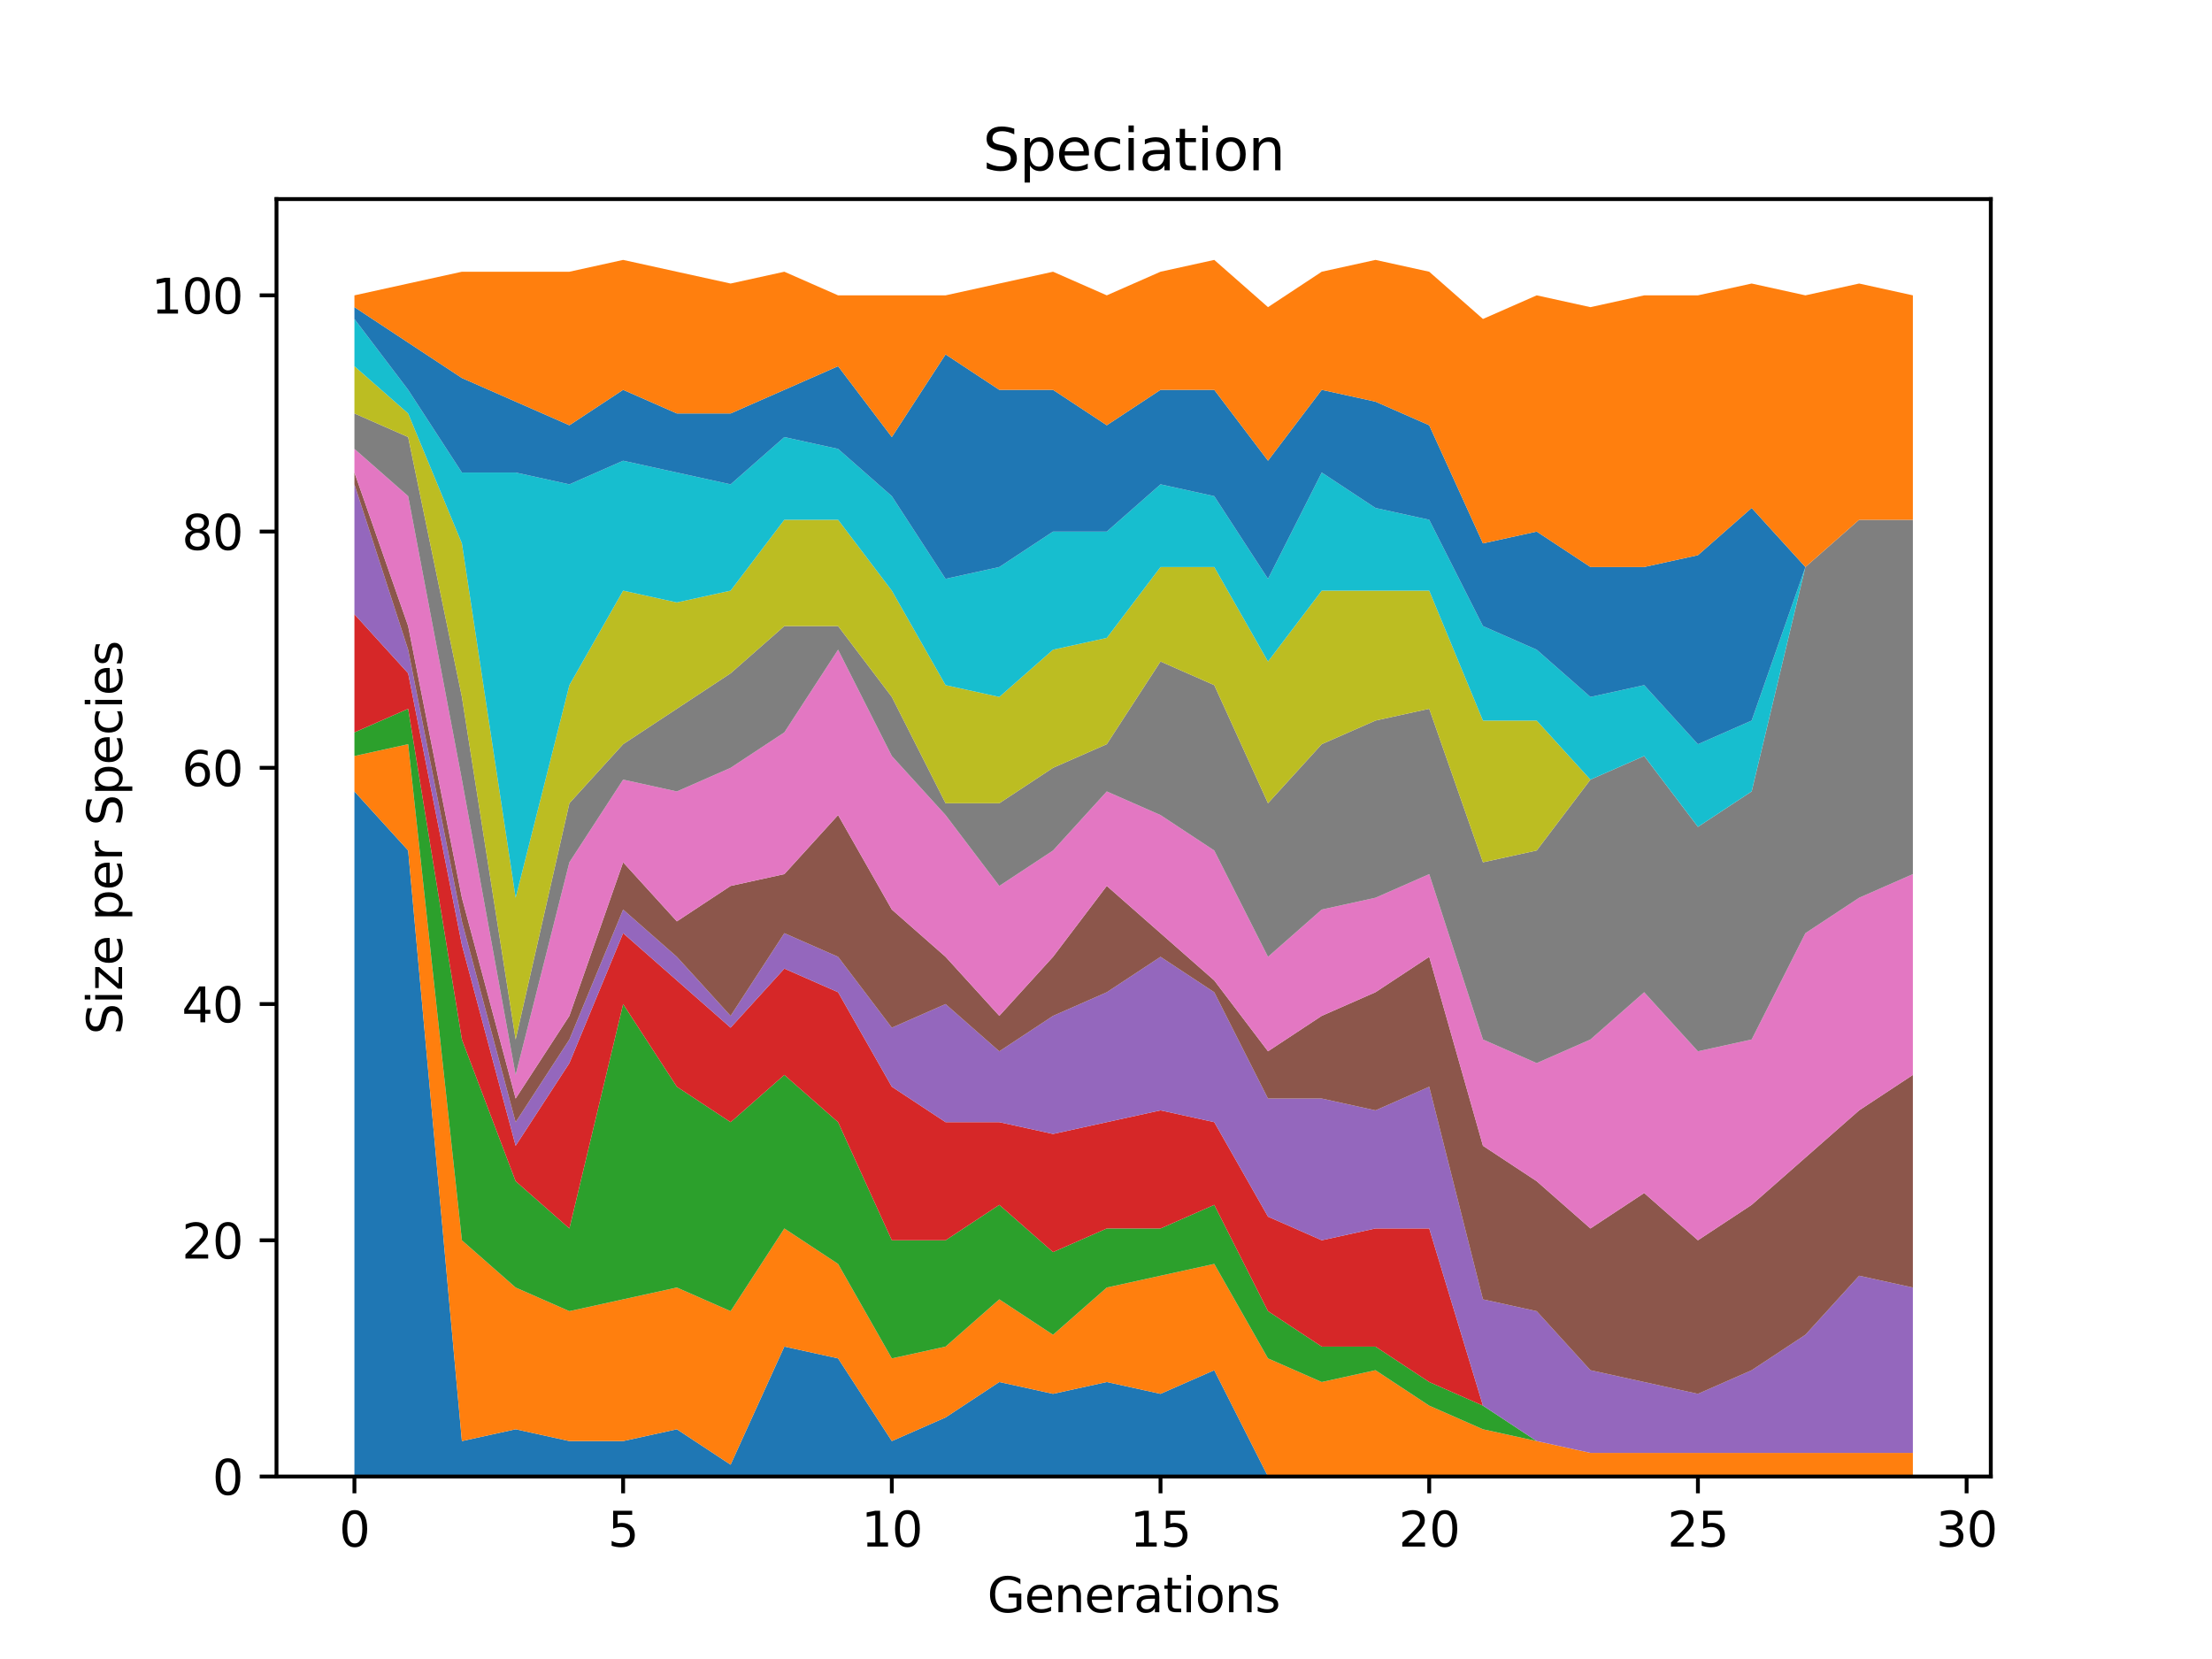 <?xml version="1.0" encoding="utf-8" standalone="no"?>
<!DOCTYPE svg PUBLIC "-//W3C//DTD SVG 1.1//EN"
  "http://www.w3.org/Graphics/SVG/1.1/DTD/svg11.dtd">
<svg height="345.6pt" version="1.1" viewBox="0 0 460.8 345.6" width="460.8pt" xmlns="http://www.w3.org/2000/svg" xmlns:xlink="http://www.w3.org/1999/xlink">
 <defs>
  <style type="text/css">*{stroke-linecap:butt;stroke-linejoin:round;}</style>
 </defs>
 <g id="figure_1">
  <g id="patch_1">
   <path d="M 0 345.6 
L 460.8 345.6 
L 460.8 0 
L 0 0 
z
" style="fill:#ffffff;"/>
  </g>
  <g id="axes_1">
   <g id="patch_2">
    <path d="M 57.6 307.584 
L 414.72 307.584 
L 414.72 41.472 
L 57.6 41.472 
z
" style="fill:#ffffff;"/>
   </g>
   <g id="PolyCollection_1">
    <path clip-path="url(#pcb89c259ac)" d="M 73.833 164.87 
L 73.833 307.584 
L 85.028 307.584 
L 96.223 307.584 
L 107.418 307.584 
L 118.613 307.584 
L 129.808 307.584 
L 141.003 307.584 
L 152.198 307.584 
L 163.393 307.584 
L 174.588 307.584 
L 185.783 307.584 
L 196.978 307.584 
L 208.173 307.584 
L 219.368 307.584 
L 230.563 307.584 
L 241.757 307.584 
L 252.952 307.584 
L 264.147 307.584 
L 275.342 307.584 
L 286.537 307.584 
L 297.732 307.584 
L 308.927 307.584 
L 320.122 307.584 
L 331.317 307.584 
L 342.512 307.584 
L 353.707 307.584 
L 364.902 307.584 
L 376.097 307.584 
L 387.292 307.584 
L 398.487 307.584 
L 398.487 307.584 
L 398.487 307.584 
L 387.292 307.584 
L 376.097 307.584 
L 364.902 307.584 
L 353.707 307.584 
L 342.512 307.584 
L 331.317 307.584 
L 320.122 307.584 
L 308.927 307.584 
L 297.732 307.584 
L 286.537 307.584 
L 275.342 307.584 
L 264.147 307.584 
L 252.952 285.439 
L 241.757 290.36 
L 230.563 287.899 
L 219.368 290.36 
L 208.173 287.899 
L 196.978 295.281 
L 185.783 300.202 
L 174.588 282.978 
L 163.393 280.518 
L 152.198 305.123 
L 141.003 297.742 
L 129.808 300.202 
L 118.613 300.202 
L 107.418 297.742 
L 96.223 300.202 
L 85.028 177.173 
L 73.833 164.87 
z
" style="fill:#1f77b4;"/>
   </g>
   <g id="PolyCollection_2">
    <path clip-path="url(#pcb89c259ac)" d="M 73.833 157.488 
L 73.833 164.87 
L 85.028 177.173 
L 96.223 300.202 
L 107.418 297.742 
L 118.613 300.202 
L 129.808 300.202 
L 141.003 297.742 
L 152.198 305.123 
L 163.393 280.518 
L 174.588 282.978 
L 185.783 300.202 
L 196.978 295.281 
L 208.173 287.899 
L 219.368 290.36 
L 230.563 287.899 
L 241.757 290.36 
L 252.952 285.439 
L 264.147 307.584 
L 275.342 307.584 
L 286.537 307.584 
L 297.732 307.584 
L 308.927 307.584 
L 320.122 307.584 
L 331.317 307.584 
L 342.512 307.584 
L 353.707 307.584 
L 364.902 307.584 
L 376.097 307.584 
L 387.292 307.584 
L 398.487 307.584 
L 398.487 302.663 
L 398.487 302.663 
L 387.292 302.663 
L 376.097 302.663 
L 364.902 302.663 
L 353.707 302.663 
L 342.512 302.663 
L 331.317 302.663 
L 320.122 300.202 
L 308.927 297.742 
L 297.732 292.821 
L 286.537 285.439 
L 275.342 287.899 
L 264.147 282.978 
L 252.952 263.294 
L 241.757 265.754 
L 230.563 268.215 
L 219.368 278.057 
L 208.173 270.675 
L 196.978 280.518 
L 185.783 282.978 
L 174.588 263.294 
L 163.393 255.912 
L 152.198 273.136 
L 141.003 268.215 
L 129.808 270.675 
L 118.613 273.136 
L 107.418 268.215 
L 96.223 258.372 
L 85.028 155.028 
L 73.833 157.488 
z
" style="fill:#ff7f0e;"/>
   </g>
   <g id="PolyCollection_3">
    <path clip-path="url(#pcb89c259ac)" d="M 73.833 152.567 
L 73.833 157.488 
L 85.028 155.028 
L 96.223 258.372 
L 107.418 268.215 
L 118.613 273.136 
L 129.808 270.675 
L 141.003 268.215 
L 152.198 273.136 
L 163.393 255.912 
L 174.588 263.294 
L 185.783 282.978 
L 196.978 280.518 
L 208.173 270.675 
L 219.368 278.057 
L 230.563 268.215 
L 241.757 265.754 
L 252.952 263.294 
L 264.147 282.978 
L 275.342 287.899 
L 286.537 285.439 
L 297.732 292.821 
L 308.927 297.742 
L 320.122 300.202 
L 331.317 302.663 
L 342.512 302.663 
L 353.707 302.663 
L 364.902 302.663 
L 376.097 302.663 
L 387.292 302.663 
L 398.487 302.663 
L 398.487 302.663 
L 398.487 302.663 
L 387.292 302.663 
L 376.097 302.663 
L 364.902 302.663 
L 353.707 302.663 
L 342.512 302.663 
L 331.317 302.663 
L 320.122 300.202 
L 308.927 292.821 
L 297.732 287.899 
L 286.537 280.518 
L 275.342 280.518 
L 264.147 273.136 
L 252.952 250.991 
L 241.757 255.912 
L 230.563 255.912 
L 219.368 260.833 
L 208.173 250.991 
L 196.978 258.372 
L 185.783 258.372 
L 174.588 233.767 
L 163.393 223.924 
L 152.198 233.767 
L 141.003 226.385 
L 129.808 209.161 
L 118.613 255.912 
L 107.418 246.069 
L 96.223 216.542 
L 85.028 147.646 
L 73.833 152.567 
z
" style="fill:#2ca02c;"/>
   </g>
   <g id="PolyCollection_4">
    <path clip-path="url(#pcb89c259ac)" d="M 73.833 127.961 
L 73.833 152.567 
L 85.028 147.646 
L 96.223 216.542 
L 107.418 246.069 
L 118.613 255.912 
L 129.808 209.161 
L 141.003 226.385 
L 152.198 233.767 
L 163.393 223.924 
L 174.588 233.767 
L 185.783 258.372 
L 196.978 258.372 
L 208.173 250.991 
L 219.368 260.833 
L 230.563 255.912 
L 241.757 255.912 
L 252.952 250.991 
L 264.147 273.136 
L 275.342 280.518 
L 286.537 280.518 
L 297.732 287.899 
L 308.927 292.821 
L 320.122 300.202 
L 331.317 302.663 
L 342.512 302.663 
L 353.707 302.663 
L 364.902 302.663 
L 376.097 302.663 
L 387.292 302.663 
L 398.487 302.663 
L 398.487 302.663 
L 398.487 302.663 
L 387.292 302.663 
L 376.097 302.663 
L 364.902 302.663 
L 353.707 302.663 
L 342.512 302.663 
L 331.317 302.663 
L 320.122 300.202 
L 308.927 292.821 
L 297.732 255.912 
L 286.537 255.912 
L 275.342 258.372 
L 264.147 253.451 
L 252.952 233.767 
L 241.757 231.306 
L 230.563 233.767 
L 219.368 236.227 
L 208.173 233.767 
L 196.978 233.767 
L 185.783 226.385 
L 174.588 206.7 
L 163.393 201.779 
L 152.198 214.082 
L 141.003 204.24 
L 129.808 194.397 
L 118.613 221.464 
L 107.418 238.688 
L 96.223 196.858 
L 85.028 140.264 
L 73.833 127.961 
z
" style="fill:#d62728;"/>
   </g>
   <g id="PolyCollection_5">
    <path clip-path="url(#pcb89c259ac)" d="M 73.833 100.895 
L 73.833 127.961 
L 85.028 140.264 
L 96.223 196.858 
L 107.418 238.688 
L 118.613 221.464 
L 129.808 194.397 
L 141.003 204.24 
L 152.198 214.082 
L 163.393 201.779 
L 174.588 206.7 
L 185.783 226.385 
L 196.978 233.767 
L 208.173 233.767 
L 219.368 236.227 
L 230.563 233.767 
L 241.757 231.306 
L 252.952 233.767 
L 264.147 253.451 
L 275.342 258.372 
L 286.537 255.912 
L 297.732 255.912 
L 308.927 292.821 
L 320.122 300.202 
L 331.317 302.663 
L 342.512 302.663 
L 353.707 302.663 
L 364.902 302.663 
L 376.097 302.663 
L 387.292 302.663 
L 398.487 302.663 
L 398.487 268.215 
L 398.487 268.215 
L 387.292 265.754 
L 376.097 278.057 
L 364.902 285.439 
L 353.707 290.36 
L 342.512 287.899 
L 331.317 285.439 
L 320.122 273.136 
L 308.927 270.675 
L 297.732 226.385 
L 286.537 231.306 
L 275.342 228.845 
L 264.147 228.845 
L 252.952 206.7 
L 241.757 199.318 
L 230.563 206.7 
L 219.368 211.621 
L 208.173 219.003 
L 196.978 209.161 
L 185.783 214.082 
L 174.588 199.318 
L 163.393 194.397 
L 152.198 211.621 
L 141.003 199.318 
L 129.808 189.476 
L 118.613 216.542 
L 107.418 233.767 
L 96.223 191.937 
L 85.028 135.343 
L 73.833 100.895 
z
" style="fill:#9467bd;"/>
   </g>
   <g id="PolyCollection_6">
    <path clip-path="url(#pcb89c259ac)" d="M 73.833 98.434 
L 73.833 100.895 
L 85.028 135.343 
L 96.223 191.937 
L 107.418 233.767 
L 118.613 216.542 
L 129.808 189.476 
L 141.003 199.318 
L 152.198 211.621 
L 163.393 194.397 
L 174.588 199.318 
L 185.783 214.082 
L 196.978 209.161 
L 208.173 219.003 
L 219.368 211.621 
L 230.563 206.7 
L 241.757 199.318 
L 252.952 206.7 
L 264.147 228.845 
L 275.342 228.845 
L 286.537 231.306 
L 297.732 226.385 
L 308.927 270.675 
L 320.122 273.136 
L 331.317 285.439 
L 342.512 287.899 
L 353.707 290.36 
L 364.902 285.439 
L 376.097 278.057 
L 387.292 265.754 
L 398.487 268.215 
L 398.487 223.924 
L 398.487 223.924 
L 387.292 231.306 
L 376.097 241.148 
L 364.902 250.991 
L 353.707 258.372 
L 342.512 248.53 
L 331.317 255.912 
L 320.122 246.069 
L 308.927 238.688 
L 297.732 199.318 
L 286.537 206.7 
L 275.342 211.621 
L 264.147 219.003 
L 252.952 204.24 
L 241.757 194.397 
L 230.563 184.555 
L 219.368 199.318 
L 208.173 211.621 
L 196.978 199.318 
L 185.783 189.476 
L 174.588 169.791 
L 163.393 182.094 
L 152.198 184.555 
L 141.003 191.937 
L 129.808 179.634 
L 118.613 211.621 
L 107.418 228.845 
L 96.223 187.015 
L 85.028 130.422 
L 73.833 98.434 
z
" style="fill:#8c564b;"/>
   </g>
   <g id="PolyCollection_7">
    <path clip-path="url(#pcb89c259ac)" d="M 73.833 93.513 
L 73.833 98.434 
L 85.028 130.422 
L 96.223 187.015 
L 107.418 228.845 
L 118.613 211.621 
L 129.808 179.634 
L 141.003 191.937 
L 152.198 184.555 
L 163.393 182.094 
L 174.588 169.791 
L 185.783 189.476 
L 196.978 199.318 
L 208.173 211.621 
L 219.368 199.318 
L 230.563 184.555 
L 241.757 194.397 
L 252.952 204.24 
L 264.147 219.003 
L 275.342 211.621 
L 286.537 206.7 
L 297.732 199.318 
L 308.927 238.688 
L 320.122 246.069 
L 331.317 255.912 
L 342.512 248.53 
L 353.707 258.372 
L 364.902 250.991 
L 376.097 241.148 
L 387.292 231.306 
L 398.487 223.924 
L 398.487 182.094 
L 398.487 182.094 
L 387.292 187.015 
L 376.097 194.397 
L 364.902 216.542 
L 353.707 219.003 
L 342.512 206.7 
L 331.317 216.542 
L 320.122 221.464 
L 308.927 216.542 
L 297.732 182.094 
L 286.537 187.015 
L 275.342 189.476 
L 264.147 199.318 
L 252.952 177.173 
L 241.757 169.791 
L 230.563 164.87 
L 219.368 177.173 
L 208.173 184.555 
L 196.978 169.791 
L 185.783 157.488 
L 174.588 135.343 
L 163.393 152.567 
L 152.198 159.949 
L 141.003 164.87 
L 129.808 162.41 
L 118.613 179.634 
L 107.418 223.924 
L 96.223 162.41 
L 85.028 103.356 
L 73.833 93.513 
z
" style="fill:#e377c2;"/>
   </g>
   <g id="PolyCollection_8">
    <path clip-path="url(#pcb89c259ac)" d="M 73.833 86.132 
L 73.833 93.513 
L 85.028 103.356 
L 96.223 162.41 
L 107.418 223.924 
L 118.613 179.634 
L 129.808 162.41 
L 141.003 164.87 
L 152.198 159.949 
L 163.393 152.567 
L 174.588 135.343 
L 185.783 157.488 
L 196.978 169.791 
L 208.173 184.555 
L 219.368 177.173 
L 230.563 164.87 
L 241.757 169.791 
L 252.952 177.173 
L 264.147 199.318 
L 275.342 189.476 
L 286.537 187.015 
L 297.732 182.094 
L 308.927 216.542 
L 320.122 221.464 
L 331.317 216.542 
L 342.512 206.7 
L 353.707 219.003 
L 364.902 216.542 
L 376.097 194.397 
L 387.292 187.015 
L 398.487 182.094 
L 398.487 108.277 
L 398.487 108.277 
L 387.292 108.277 
L 376.097 118.119 
L 364.902 164.87 
L 353.707 172.252 
L 342.512 157.488 
L 331.317 162.41 
L 320.122 177.173 
L 308.927 179.634 
L 297.732 147.646 
L 286.537 150.107 
L 275.342 155.028 
L 264.147 167.331 
L 252.952 142.725 
L 241.757 137.804 
L 230.563 155.028 
L 219.368 159.949 
L 208.173 167.331 
L 196.978 167.331 
L 185.783 145.186 
L 174.588 130.422 
L 163.393 130.422 
L 152.198 140.264 
L 141.003 147.646 
L 129.808 155.028 
L 118.613 167.331 
L 107.418 216.542 
L 96.223 145.186 
L 85.028 91.053 
L 73.833 86.132 
z
" style="fill:#7f7f7f;"/>
   </g>
   <g id="PolyCollection_9">
    <path clip-path="url(#pcb89c259ac)" d="M 73.833 76.289 
L 73.833 86.132 
L 85.028 91.053 
L 96.223 145.186 
L 107.418 216.542 
L 118.613 167.331 
L 129.808 155.028 
L 141.003 147.646 
L 152.198 140.264 
L 163.393 130.422 
L 174.588 130.422 
L 185.783 145.186 
L 196.978 167.331 
L 208.173 167.331 
L 219.368 159.949 
L 230.563 155.028 
L 241.757 137.804 
L 252.952 142.725 
L 264.147 167.331 
L 275.342 155.028 
L 286.537 150.107 
L 297.732 147.646 
L 308.927 179.634 
L 320.122 177.173 
L 331.317 162.41 
L 342.512 157.488 
L 353.707 172.252 
L 364.902 164.87 
L 376.097 118.119 
L 387.292 108.277 
L 398.487 108.277 
L 398.487 108.277 
L 398.487 108.277 
L 387.292 108.277 
L 376.097 118.119 
L 364.902 164.87 
L 353.707 172.252 
L 342.512 157.488 
L 331.317 162.41 
L 320.122 150.107 
L 308.927 150.107 
L 297.732 123.04 
L 286.537 123.04 
L 275.342 123.04 
L 264.147 137.804 
L 252.952 118.119 
L 241.757 118.119 
L 230.563 132.883 
L 219.368 135.343 
L 208.173 145.186 
L 196.978 142.725 
L 185.783 123.04 
L 174.588 108.277 
L 163.393 108.277 
L 152.198 123.04 
L 141.003 125.501 
L 129.808 123.04 
L 118.613 142.725 
L 107.418 187.015 
L 96.223 113.198 
L 85.028 86.132 
L 73.833 76.289 
z
" style="fill:#bcbd22;"/>
   </g>
   <g id="PolyCollection_10">
    <path clip-path="url(#pcb89c259ac)" d="M 73.833 66.447 
L 73.833 76.289 
L 85.028 86.132 
L 96.223 113.198 
L 107.418 187.015 
L 118.613 142.725 
L 129.808 123.04 
L 141.003 125.501 
L 152.198 123.04 
L 163.393 108.277 
L 174.588 108.277 
L 185.783 123.04 
L 196.978 142.725 
L 208.173 145.186 
L 219.368 135.343 
L 230.563 132.883 
L 241.757 118.119 
L 252.952 118.119 
L 264.147 137.804 
L 275.342 123.04 
L 286.537 123.04 
L 297.732 123.04 
L 308.927 150.107 
L 320.122 150.107 
L 331.317 162.41 
L 342.512 157.488 
L 353.707 172.252 
L 364.902 164.87 
L 376.097 118.119 
L 387.292 108.277 
L 398.487 108.277 
L 398.487 108.277 
L 398.487 108.277 
L 387.292 108.277 
L 376.097 118.119 
L 364.902 150.107 
L 353.707 155.028 
L 342.512 142.725 
L 331.317 145.186 
L 320.122 135.343 
L 308.927 130.422 
L 297.732 108.277 
L 286.537 105.816 
L 275.342 98.434 
L 264.147 120.58 
L 252.952 103.356 
L 241.757 100.895 
L 230.563 110.737 
L 219.368 110.737 
L 208.173 118.119 
L 196.978 120.58 
L 185.783 103.356 
L 174.588 93.513 
L 163.393 91.053 
L 152.198 100.895 
L 141.003 98.434 
L 129.808 95.974 
L 118.613 100.895 
L 107.418 98.434 
L 96.223 98.434 
L 85.028 81.21 
L 73.833 66.447 
z
" style="fill:#17becf;"/>
   </g>
   <g id="PolyCollection_11">
    <path clip-path="url(#pcb89c259ac)" d="M 73.833 63.986 
L 73.833 66.447 
L 85.028 81.21 
L 96.223 98.434 
L 107.418 98.434 
L 118.613 100.895 
L 129.808 95.974 
L 141.003 98.434 
L 152.198 100.895 
L 163.393 91.053 
L 174.588 93.513 
L 185.783 103.356 
L 196.978 120.58 
L 208.173 118.119 
L 219.368 110.737 
L 230.563 110.737 
L 241.757 100.895 
L 252.952 103.356 
L 264.147 120.58 
L 275.342 98.434 
L 286.537 105.816 
L 297.732 108.277 
L 308.927 130.422 
L 320.122 135.343 
L 331.317 145.186 
L 342.512 142.725 
L 353.707 155.028 
L 364.902 150.107 
L 376.097 118.119 
L 387.292 108.277 
L 398.487 108.277 
L 398.487 108.277 
L 398.487 108.277 
L 387.292 108.277 
L 376.097 118.119 
L 364.902 105.816 
L 353.707 115.659 
L 342.512 118.119 
L 331.317 118.119 
L 320.122 110.737 
L 308.927 113.198 
L 297.732 88.592 
L 286.537 83.671 
L 275.342 81.21 
L 264.147 95.974 
L 252.952 81.21 
L 241.757 81.21 
L 230.563 88.592 
L 219.368 81.21 
L 208.173 81.21 
L 196.978 73.829 
L 185.783 91.053 
L 174.588 76.289 
L 163.393 81.21 
L 152.198 86.132 
L 141.003 86.132 
L 129.808 81.21 
L 118.613 88.592 
L 107.418 83.671 
L 96.223 78.75 
L 85.028 71.368 
L 73.833 63.986 
z
" style="fill:#1f77b4;"/>
   </g>
   <g id="PolyCollection_12">
    <path clip-path="url(#pcb89c259ac)" d="M 73.833 61.526 
L 73.833 63.986 
L 85.028 71.368 
L 96.223 78.75 
L 107.418 83.671 
L 118.613 88.592 
L 129.808 81.21 
L 141.003 86.132 
L 152.198 86.132 
L 163.393 81.21 
L 174.588 76.289 
L 185.783 91.053 
L 196.978 73.829 
L 208.173 81.21 
L 219.368 81.21 
L 230.563 88.592 
L 241.757 81.21 
L 252.952 81.21 
L 264.147 95.974 
L 275.342 81.21 
L 286.537 83.671 
L 297.732 88.592 
L 308.927 113.198 
L 320.122 110.737 
L 331.317 118.119 
L 342.512 118.119 
L 353.707 115.659 
L 364.902 105.816 
L 376.097 118.119 
L 387.292 108.277 
L 398.487 108.277 
L 398.487 61.526 
L 398.487 61.526 
L 387.292 59.065 
L 376.097 61.526 
L 364.902 59.065 
L 353.707 61.526 
L 342.512 61.526 
L 331.317 63.986 
L 320.122 61.526 
L 308.927 66.447 
L 297.732 56.605 
L 286.537 54.144 
L 275.342 56.605 
L 264.147 63.986 
L 252.952 54.144 
L 241.757 56.605 
L 230.563 61.526 
L 219.368 56.605 
L 208.173 59.065 
L 196.978 61.526 
L 185.783 61.526 
L 174.588 61.526 
L 163.393 56.605 
L 152.198 59.065 
L 141.003 56.605 
L 129.808 54.144 
L 118.613 56.605 
L 107.418 56.605 
L 96.223 56.605 
L 85.028 59.065 
L 73.833 61.526 
z
" style="fill:#ff7f0e;"/>
   </g>
   <g id="matplotlib.axis_1">
    <g id="xtick_1">
     <g id="line2d_1">
      <defs>
       <path d="M 0 0 
L 0 3.5 
" id="m1fbf0f956f" style="stroke:#000000;stroke-width:0.8;"/>
      </defs>
      <g>
       <use style="stroke:#000000;stroke-width:0.8;" x="73.833" xlink:href="#m1fbf0f956f" y="307.584"/>
      </g>
     </g>
     <g id="text_1">
      <!-- 0 -->
      <g transform="translate(70.651 322.182)scale(0.1 -0.1)">
       <defs>
        <path d="M 2034 4250 
Q 1547 4250 1301 3770 
Q 1056 3291 1056 2328 
Q 1056 1369 1301 889 
Q 1547 409 2034 409 
Q 2525 409 2770 889 
Q 3016 1369 3016 2328 
Q 3016 3291 2770 3770 
Q 2525 4250 2034 4250 
z
M 2034 4750 
Q 2819 4750 3233 4129 
Q 3647 3509 3647 2328 
Q 3647 1150 3233 529 
Q 2819 -91 2034 -91 
Q 1250 -91 836 529 
Q 422 1150 422 2328 
Q 422 3509 836 4129 
Q 1250 4750 2034 4750 
z
" id="DejaVuSans-30" transform="scale(0.016)"/>
       </defs>
       <use xlink:href="#DejaVuSans-30"/>
      </g>
     </g>
    </g>
    <g id="xtick_2">
     <g id="line2d_2">
      <g>
       <use style="stroke:#000000;stroke-width:0.8;" x="129.808" xlink:href="#m1fbf0f956f" y="307.584"/>
      </g>
     </g>
     <g id="text_2">
      <!-- 5 -->
      <g transform="translate(126.626 322.182)scale(0.1 -0.1)">
       <defs>
        <path d="M 691 4666 
L 3169 4666 
L 3169 4134 
L 1269 4134 
L 1269 2991 
Q 1406 3038 1543 3061 
Q 1681 3084 1819 3084 
Q 2600 3084 3056 2656 
Q 3513 2228 3513 1497 
Q 3513 744 3044 326 
Q 2575 -91 1722 -91 
Q 1428 -91 1123 -41 
Q 819 9 494 109 
L 494 744 
Q 775 591 1075 516 
Q 1375 441 1709 441 
Q 2250 441 2565 725 
Q 2881 1009 2881 1497 
Q 2881 1984 2565 2268 
Q 2250 2553 1709 2553 
Q 1456 2553 1204 2497 
Q 953 2441 691 2322 
L 691 4666 
z
" id="DejaVuSans-35" transform="scale(0.016)"/>
       </defs>
       <use xlink:href="#DejaVuSans-35"/>
      </g>
     </g>
    </g>
    <g id="xtick_3">
     <g id="line2d_3">
      <g>
       <use style="stroke:#000000;stroke-width:0.8;" x="185.783" xlink:href="#m1fbf0f956f" y="307.584"/>
      </g>
     </g>
     <g id="text_3">
      <!-- 10 -->
      <g transform="translate(179.42 322.182)scale(0.1 -0.1)">
       <defs>
        <path d="M 794 531 
L 1825 531 
L 1825 4091 
L 703 3866 
L 703 4441 
L 1819 4666 
L 2450 4666 
L 2450 531 
L 3481 531 
L 3481 0 
L 794 0 
L 794 531 
z
" id="DejaVuSans-31" transform="scale(0.016)"/>
       </defs>
       <use xlink:href="#DejaVuSans-31"/>
       <use x="63.623" xlink:href="#DejaVuSans-30"/>
      </g>
     </g>
    </g>
    <g id="xtick_4">
     <g id="line2d_4">
      <g>
       <use style="stroke:#000000;stroke-width:0.8;" x="241.757" xlink:href="#m1fbf0f956f" y="307.584"/>
      </g>
     </g>
     <g id="text_4">
      <!-- 15 -->
      <g transform="translate(235.395 322.182)scale(0.1 -0.1)">
       <use xlink:href="#DejaVuSans-31"/>
       <use x="63.623" xlink:href="#DejaVuSans-35"/>
      </g>
     </g>
    </g>
    <g id="xtick_5">
     <g id="line2d_5">
      <g>
       <use style="stroke:#000000;stroke-width:0.8;" x="297.732" xlink:href="#m1fbf0f956f" y="307.584"/>
      </g>
     </g>
     <g id="text_5">
      <!-- 20 -->
      <g transform="translate(291.37 322.182)scale(0.1 -0.1)">
       <defs>
        <path d="M 1228 531 
L 3431 531 
L 3431 0 
L 469 0 
L 469 531 
Q 828 903 1448 1529 
Q 2069 2156 2228 2338 
Q 2531 2678 2651 2914 
Q 2772 3150 2772 3378 
Q 2772 3750 2511 3984 
Q 2250 4219 1831 4219 
Q 1534 4219 1204 4116 
Q 875 4013 500 3803 
L 500 4441 
Q 881 4594 1212 4672 
Q 1544 4750 1819 4750 
Q 2544 4750 2975 4387 
Q 3406 4025 3406 3419 
Q 3406 3131 3298 2873 
Q 3191 2616 2906 2266 
Q 2828 2175 2409 1742 
Q 1991 1309 1228 531 
z
" id="DejaVuSans-32" transform="scale(0.016)"/>
       </defs>
       <use xlink:href="#DejaVuSans-32"/>
       <use x="63.623" xlink:href="#DejaVuSans-30"/>
      </g>
     </g>
    </g>
    <g id="xtick_6">
     <g id="line2d_6">
      <g>
       <use style="stroke:#000000;stroke-width:0.8;" x="353.707" xlink:href="#m1fbf0f956f" y="307.584"/>
      </g>
     </g>
     <g id="text_6">
      <!-- 25 -->
      <g transform="translate(347.345 322.182)scale(0.1 -0.1)">
       <use xlink:href="#DejaVuSans-32"/>
       <use x="63.623" xlink:href="#DejaVuSans-35"/>
      </g>
     </g>
    </g>
    <g id="xtick_7">
     <g id="line2d_7">
      <g>
       <use style="stroke:#000000;stroke-width:0.8;" x="409.682" xlink:href="#m1fbf0f956f" y="307.584"/>
      </g>
     </g>
     <g id="text_7">
      <!-- 30 -->
      <g transform="translate(403.32 322.182)scale(0.1 -0.1)">
       <defs>
        <path d="M 2597 2516 
Q 3050 2419 3304 2112 
Q 3559 1806 3559 1356 
Q 3559 666 3084 287 
Q 2609 -91 1734 -91 
Q 1441 -91 1130 -33 
Q 819 25 488 141 
L 488 750 
Q 750 597 1062 519 
Q 1375 441 1716 441 
Q 2309 441 2620 675 
Q 2931 909 2931 1356 
Q 2931 1769 2642 2001 
Q 2353 2234 1838 2234 
L 1294 2234 
L 1294 2753 
L 1863 2753 
Q 2328 2753 2575 2939 
Q 2822 3125 2822 3475 
Q 2822 3834 2567 4026 
Q 2313 4219 1838 4219 
Q 1578 4219 1281 4162 
Q 984 4106 628 3988 
L 628 4550 
Q 988 4650 1302 4700 
Q 1616 4750 1894 4750 
Q 2613 4750 3031 4423 
Q 3450 4097 3450 3541 
Q 3450 3153 3228 2886 
Q 3006 2619 2597 2516 
z
" id="DejaVuSans-33" transform="scale(0.016)"/>
       </defs>
       <use xlink:href="#DejaVuSans-33"/>
       <use x="63.623" xlink:href="#DejaVuSans-30"/>
      </g>
     </g>
    </g>
    <g id="text_8">
     <!-- Generations -->
     <g transform="translate(205.662 335.861)scale(0.1 -0.1)">
      <defs>
       <path d="M 3809 666 
L 3809 1919 
L 2778 1919 
L 2778 2438 
L 4434 2438 
L 4434 434 
Q 4069 175 3628 42 
Q 3188 -91 2688 -91 
Q 1594 -91 976 548 
Q 359 1188 359 2328 
Q 359 3472 976 4111 
Q 1594 4750 2688 4750 
Q 3144 4750 3555 4637 
Q 3966 4525 4313 4306 
L 4313 3634 
Q 3963 3931 3569 4081 
Q 3175 4231 2741 4231 
Q 1884 4231 1454 3753 
Q 1025 3275 1025 2328 
Q 1025 1384 1454 906 
Q 1884 428 2741 428 
Q 3075 428 3337 486 
Q 3600 544 3809 666 
z
" id="DejaVuSans-47" transform="scale(0.016)"/>
       <path d="M 3597 1894 
L 3597 1613 
L 953 1613 
Q 991 1019 1311 708 
Q 1631 397 2203 397 
Q 2534 397 2845 478 
Q 3156 559 3463 722 
L 3463 178 
Q 3153 47 2828 -22 
Q 2503 -91 2169 -91 
Q 1331 -91 842 396 
Q 353 884 353 1716 
Q 353 2575 817 3079 
Q 1281 3584 2069 3584 
Q 2775 3584 3186 3129 
Q 3597 2675 3597 1894 
z
M 3022 2063 
Q 3016 2534 2758 2815 
Q 2500 3097 2075 3097 
Q 1594 3097 1305 2825 
Q 1016 2553 972 2059 
L 3022 2063 
z
" id="DejaVuSans-65" transform="scale(0.016)"/>
       <path d="M 3513 2113 
L 3513 0 
L 2938 0 
L 2938 2094 
Q 2938 2591 2744 2837 
Q 2550 3084 2163 3084 
Q 1697 3084 1428 2787 
Q 1159 2491 1159 1978 
L 1159 0 
L 581 0 
L 581 3500 
L 1159 3500 
L 1159 2956 
Q 1366 3272 1645 3428 
Q 1925 3584 2291 3584 
Q 2894 3584 3203 3211 
Q 3513 2838 3513 2113 
z
" id="DejaVuSans-6e" transform="scale(0.016)"/>
       <path d="M 2631 2963 
Q 2534 3019 2420 3045 
Q 2306 3072 2169 3072 
Q 1681 3072 1420 2755 
Q 1159 2438 1159 1844 
L 1159 0 
L 581 0 
L 581 3500 
L 1159 3500 
L 1159 2956 
Q 1341 3275 1631 3429 
Q 1922 3584 2338 3584 
Q 2397 3584 2469 3576 
Q 2541 3569 2628 3553 
L 2631 2963 
z
" id="DejaVuSans-72" transform="scale(0.016)"/>
       <path d="M 2194 1759 
Q 1497 1759 1228 1600 
Q 959 1441 959 1056 
Q 959 750 1161 570 
Q 1363 391 1709 391 
Q 2188 391 2477 730 
Q 2766 1069 2766 1631 
L 2766 1759 
L 2194 1759 
z
M 3341 1997 
L 3341 0 
L 2766 0 
L 2766 531 
Q 2569 213 2275 61 
Q 1981 -91 1556 -91 
Q 1019 -91 701 211 
Q 384 513 384 1019 
Q 384 1609 779 1909 
Q 1175 2209 1959 2209 
L 2766 2209 
L 2766 2266 
Q 2766 2663 2505 2880 
Q 2244 3097 1772 3097 
Q 1472 3097 1187 3025 
Q 903 2953 641 2809 
L 641 3341 
Q 956 3463 1253 3523 
Q 1550 3584 1831 3584 
Q 2591 3584 2966 3190 
Q 3341 2797 3341 1997 
z
" id="DejaVuSans-61" transform="scale(0.016)"/>
       <path d="M 1172 4494 
L 1172 3500 
L 2356 3500 
L 2356 3053 
L 1172 3053 
L 1172 1153 
Q 1172 725 1289 603 
Q 1406 481 1766 481 
L 2356 481 
L 2356 0 
L 1766 0 
Q 1100 0 847 248 
Q 594 497 594 1153 
L 594 3053 
L 172 3053 
L 172 3500 
L 594 3500 
L 594 4494 
L 1172 4494 
z
" id="DejaVuSans-74" transform="scale(0.016)"/>
       <path d="M 603 3500 
L 1178 3500 
L 1178 0 
L 603 0 
L 603 3500 
z
M 603 4863 
L 1178 4863 
L 1178 4134 
L 603 4134 
L 603 4863 
z
" id="DejaVuSans-69" transform="scale(0.016)"/>
       <path d="M 1959 3097 
Q 1497 3097 1228 2736 
Q 959 2375 959 1747 
Q 959 1119 1226 758 
Q 1494 397 1959 397 
Q 2419 397 2687 759 
Q 2956 1122 2956 1747 
Q 2956 2369 2687 2733 
Q 2419 3097 1959 3097 
z
M 1959 3584 
Q 2709 3584 3137 3096 
Q 3566 2609 3566 1747 
Q 3566 888 3137 398 
Q 2709 -91 1959 -91 
Q 1206 -91 779 398 
Q 353 888 353 1747 
Q 353 2609 779 3096 
Q 1206 3584 1959 3584 
z
" id="DejaVuSans-6f" transform="scale(0.016)"/>
       <path d="M 2834 3397 
L 2834 2853 
Q 2591 2978 2328 3040 
Q 2066 3103 1784 3103 
Q 1356 3103 1142 2972 
Q 928 2841 928 2578 
Q 928 2378 1081 2264 
Q 1234 2150 1697 2047 
L 1894 2003 
Q 2506 1872 2764 1633 
Q 3022 1394 3022 966 
Q 3022 478 2636 193 
Q 2250 -91 1575 -91 
Q 1294 -91 989 -36 
Q 684 19 347 128 
L 347 722 
Q 666 556 975 473 
Q 1284 391 1588 391 
Q 1994 391 2212 530 
Q 2431 669 2431 922 
Q 2431 1156 2273 1281 
Q 2116 1406 1581 1522 
L 1381 1569 
Q 847 1681 609 1914 
Q 372 2147 372 2553 
Q 372 3047 722 3315 
Q 1072 3584 1716 3584 
Q 2034 3584 2315 3537 
Q 2597 3491 2834 3397 
z
" id="DejaVuSans-73" transform="scale(0.016)"/>
      </defs>
      <use xlink:href="#DejaVuSans-47"/>
      <use x="77.49" xlink:href="#DejaVuSans-65"/>
      <use x="139.014" xlink:href="#DejaVuSans-6e"/>
      <use x="202.393" xlink:href="#DejaVuSans-65"/>
      <use x="263.916" xlink:href="#DejaVuSans-72"/>
      <use x="305.029" xlink:href="#DejaVuSans-61"/>
      <use x="366.309" xlink:href="#DejaVuSans-74"/>
      <use x="405.518" xlink:href="#DejaVuSans-69"/>
      <use x="433.301" xlink:href="#DejaVuSans-6f"/>
      <use x="494.482" xlink:href="#DejaVuSans-6e"/>
      <use x="557.861" xlink:href="#DejaVuSans-73"/>
     </g>
    </g>
   </g>
   <g id="matplotlib.axis_2">
    <g id="ytick_1">
     <g id="line2d_8">
      <defs>
       <path d="M 0 0 
L -3.5 0 
" id="mdc0d81fcd7" style="stroke:#000000;stroke-width:0.8;"/>
      </defs>
      <g>
       <use style="stroke:#000000;stroke-width:0.8;" x="57.6" xlink:href="#mdc0d81fcd7" y="307.584"/>
      </g>
     </g>
     <g id="text_9">
      <!-- 0 -->
      <g transform="translate(44.237 311.383)scale(0.1 -0.1)">
       <use xlink:href="#DejaVuSans-30"/>
      </g>
     </g>
    </g>
    <g id="ytick_2">
     <g id="line2d_9">
      <g>
       <use style="stroke:#000000;stroke-width:0.8;" x="57.6" xlink:href="#mdc0d81fcd7" y="258.372"/>
      </g>
     </g>
     <g id="text_10">
      <!-- 20 -->
      <g transform="translate(37.875 262.172)scale(0.1 -0.1)">
       <use xlink:href="#DejaVuSans-32"/>
       <use x="63.623" xlink:href="#DejaVuSans-30"/>
      </g>
     </g>
    </g>
    <g id="ytick_3">
     <g id="line2d_10">
      <g>
       <use style="stroke:#000000;stroke-width:0.8;" x="57.6" xlink:href="#mdc0d81fcd7" y="209.161"/>
      </g>
     </g>
     <g id="text_11">
      <!-- 40 -->
      <g transform="translate(37.875 212.96)scale(0.1 -0.1)">
       <defs>
        <path d="M 2419 4116 
L 825 1625 
L 2419 1625 
L 2419 4116 
z
M 2253 4666 
L 3047 4666 
L 3047 1625 
L 3713 1625 
L 3713 1100 
L 3047 1100 
L 3047 0 
L 2419 0 
L 2419 1100 
L 313 1100 
L 313 1709 
L 2253 4666 
z
" id="DejaVuSans-34" transform="scale(0.016)"/>
       </defs>
       <use xlink:href="#DejaVuSans-34"/>
       <use x="63.623" xlink:href="#DejaVuSans-30"/>
      </g>
     </g>
    </g>
    <g id="ytick_4">
     <g id="line2d_11">
      <g>
       <use style="stroke:#000000;stroke-width:0.8;" x="57.6" xlink:href="#mdc0d81fcd7" y="159.949"/>
      </g>
     </g>
     <g id="text_12">
      <!-- 60 -->
      <g transform="translate(37.875 163.748)scale(0.1 -0.1)">
       <defs>
        <path d="M 2113 2584 
Q 1688 2584 1439 2293 
Q 1191 2003 1191 1497 
Q 1191 994 1439 701 
Q 1688 409 2113 409 
Q 2538 409 2786 701 
Q 3034 994 3034 1497 
Q 3034 2003 2786 2293 
Q 2538 2584 2113 2584 
z
M 3366 4563 
L 3366 3988 
Q 3128 4100 2886 4159 
Q 2644 4219 2406 4219 
Q 1781 4219 1451 3797 
Q 1122 3375 1075 2522 
Q 1259 2794 1537 2939 
Q 1816 3084 2150 3084 
Q 2853 3084 3261 2657 
Q 3669 2231 3669 1497 
Q 3669 778 3244 343 
Q 2819 -91 2113 -91 
Q 1303 -91 875 529 
Q 447 1150 447 2328 
Q 447 3434 972 4092 
Q 1497 4750 2381 4750 
Q 2619 4750 2861 4703 
Q 3103 4656 3366 4563 
z
" id="DejaVuSans-36" transform="scale(0.016)"/>
       </defs>
       <use xlink:href="#DejaVuSans-36"/>
       <use x="63.623" xlink:href="#DejaVuSans-30"/>
      </g>
     </g>
    </g>
    <g id="ytick_5">
     <g id="line2d_12">
      <g>
       <use style="stroke:#000000;stroke-width:0.8;" x="57.6" xlink:href="#mdc0d81fcd7" y="110.737"/>
      </g>
     </g>
     <g id="text_13">
      <!-- 80 -->
      <g transform="translate(37.875 114.537)scale(0.1 -0.1)">
       <defs>
        <path d="M 2034 2216 
Q 1584 2216 1326 1975 
Q 1069 1734 1069 1313 
Q 1069 891 1326 650 
Q 1584 409 2034 409 
Q 2484 409 2743 651 
Q 3003 894 3003 1313 
Q 3003 1734 2745 1975 
Q 2488 2216 2034 2216 
z
M 1403 2484 
Q 997 2584 770 2862 
Q 544 3141 544 3541 
Q 544 4100 942 4425 
Q 1341 4750 2034 4750 
Q 2731 4750 3128 4425 
Q 3525 4100 3525 3541 
Q 3525 3141 3298 2862 
Q 3072 2584 2669 2484 
Q 3125 2378 3379 2068 
Q 3634 1759 3634 1313 
Q 3634 634 3220 271 
Q 2806 -91 2034 -91 
Q 1263 -91 848 271 
Q 434 634 434 1313 
Q 434 1759 690 2068 
Q 947 2378 1403 2484 
z
M 1172 3481 
Q 1172 3119 1398 2916 
Q 1625 2713 2034 2713 
Q 2441 2713 2670 2916 
Q 2900 3119 2900 3481 
Q 2900 3844 2670 4047 
Q 2441 4250 2034 4250 
Q 1625 4250 1398 4047 
Q 1172 3844 1172 3481 
z
" id="DejaVuSans-38" transform="scale(0.016)"/>
       </defs>
       <use xlink:href="#DejaVuSans-38"/>
       <use x="63.623" xlink:href="#DejaVuSans-30"/>
      </g>
     </g>
    </g>
    <g id="ytick_6">
     <g id="line2d_13">
      <g>
       <use style="stroke:#000000;stroke-width:0.8;" x="57.6" xlink:href="#mdc0d81fcd7" y="61.526"/>
      </g>
     </g>
     <g id="text_14">
      <!-- 100 -->
      <g transform="translate(31.512 65.325)scale(0.1 -0.1)">
       <use xlink:href="#DejaVuSans-31"/>
       <use x="63.623" xlink:href="#DejaVuSans-30"/>
       <use x="127.246" xlink:href="#DejaVuSans-30"/>
      </g>
     </g>
    </g>
    <g id="text_15">
     <!-- Size per Species -->
     <g transform="translate(25.433 215.521)rotate(-90)scale(0.1 -0.1)">
      <defs>
       <path d="M 3425 4513 
L 3425 3897 
Q 3066 4069 2747 4153 
Q 2428 4238 2131 4238 
Q 1616 4238 1336 4038 
Q 1056 3838 1056 3469 
Q 1056 3159 1242 3001 
Q 1428 2844 1947 2747 
L 2328 2669 
Q 3034 2534 3370 2195 
Q 3706 1856 3706 1288 
Q 3706 609 3251 259 
Q 2797 -91 1919 -91 
Q 1588 -91 1214 -16 
Q 841 59 441 206 
L 441 856 
Q 825 641 1194 531 
Q 1563 422 1919 422 
Q 2459 422 2753 634 
Q 3047 847 3047 1241 
Q 3047 1584 2836 1778 
Q 2625 1972 2144 2069 
L 1759 2144 
Q 1053 2284 737 2584 
Q 422 2884 422 3419 
Q 422 4038 858 4394 
Q 1294 4750 2059 4750 
Q 2388 4750 2728 4690 
Q 3069 4631 3425 4513 
z
" id="DejaVuSans-53" transform="scale(0.016)"/>
       <path d="M 353 3500 
L 3084 3500 
L 3084 2975 
L 922 459 
L 3084 459 
L 3084 0 
L 275 0 
L 275 525 
L 2438 3041 
L 353 3041 
L 353 3500 
z
" id="DejaVuSans-7a" transform="scale(0.016)"/>
       <path id="DejaVuSans-20" transform="scale(0.016)"/>
       <path d="M 1159 525 
L 1159 -1331 
L 581 -1331 
L 581 3500 
L 1159 3500 
L 1159 2969 
Q 1341 3281 1617 3432 
Q 1894 3584 2278 3584 
Q 2916 3584 3314 3078 
Q 3713 2572 3713 1747 
Q 3713 922 3314 415 
Q 2916 -91 2278 -91 
Q 1894 -91 1617 61 
Q 1341 213 1159 525 
z
M 3116 1747 
Q 3116 2381 2855 2742 
Q 2594 3103 2138 3103 
Q 1681 3103 1420 2742 
Q 1159 2381 1159 1747 
Q 1159 1113 1420 752 
Q 1681 391 2138 391 
Q 2594 391 2855 752 
Q 3116 1113 3116 1747 
z
" id="DejaVuSans-70" transform="scale(0.016)"/>
       <path d="M 3122 3366 
L 3122 2828 
Q 2878 2963 2633 3030 
Q 2388 3097 2138 3097 
Q 1578 3097 1268 2742 
Q 959 2388 959 1747 
Q 959 1106 1268 751 
Q 1578 397 2138 397 
Q 2388 397 2633 464 
Q 2878 531 3122 666 
L 3122 134 
Q 2881 22 2623 -34 
Q 2366 -91 2075 -91 
Q 1284 -91 818 406 
Q 353 903 353 1747 
Q 353 2603 823 3093 
Q 1294 3584 2113 3584 
Q 2378 3584 2631 3529 
Q 2884 3475 3122 3366 
z
" id="DejaVuSans-63" transform="scale(0.016)"/>
      </defs>
      <use xlink:href="#DejaVuSans-53"/>
      <use x="63.477" xlink:href="#DejaVuSans-69"/>
      <use x="91.26" xlink:href="#DejaVuSans-7a"/>
      <use x="143.75" xlink:href="#DejaVuSans-65"/>
      <use x="205.273" xlink:href="#DejaVuSans-20"/>
      <use x="237.061" xlink:href="#DejaVuSans-70"/>
      <use x="300.537" xlink:href="#DejaVuSans-65"/>
      <use x="362.061" xlink:href="#DejaVuSans-72"/>
      <use x="403.174" xlink:href="#DejaVuSans-20"/>
      <use x="434.961" xlink:href="#DejaVuSans-53"/>
      <use x="498.438" xlink:href="#DejaVuSans-70"/>
      <use x="561.914" xlink:href="#DejaVuSans-65"/>
      <use x="623.438" xlink:href="#DejaVuSans-63"/>
      <use x="678.418" xlink:href="#DejaVuSans-69"/>
      <use x="706.201" xlink:href="#DejaVuSans-65"/>
      <use x="767.725" xlink:href="#DejaVuSans-73"/>
     </g>
    </g>
   </g>
   <g id="patch_3">
    <path d="M 57.6 307.584 
L 57.6 41.472 
" style="fill:none;stroke:#000000;stroke-linecap:square;stroke-linejoin:miter;stroke-width:0.8;"/>
   </g>
   <g id="patch_4">
    <path d="M 414.72 307.584 
L 414.72 41.472 
" style="fill:none;stroke:#000000;stroke-linecap:square;stroke-linejoin:miter;stroke-width:0.8;"/>
   </g>
   <g id="patch_5">
    <path d="M 57.6 307.584 
L 414.72 307.584 
" style="fill:none;stroke:#000000;stroke-linecap:square;stroke-linejoin:miter;stroke-width:0.8;"/>
   </g>
   <g id="patch_6">
    <path d="M 57.6 41.472 
L 414.72 41.472 
" style="fill:none;stroke:#000000;stroke-linecap:square;stroke-linejoin:miter;stroke-width:0.8;"/>
   </g>
   <g id="text_16">
    <!-- Speciation -->
    <g transform="translate(204.714 35.472)scale(0.12 -0.12)">
     <use xlink:href="#DejaVuSans-53"/>
     <use x="63.477" xlink:href="#DejaVuSans-70"/>
     <use x="126.953" xlink:href="#DejaVuSans-65"/>
     <use x="188.477" xlink:href="#DejaVuSans-63"/>
     <use x="243.457" xlink:href="#DejaVuSans-69"/>
     <use x="271.24" xlink:href="#DejaVuSans-61"/>
     <use x="332.52" xlink:href="#DejaVuSans-74"/>
     <use x="371.729" xlink:href="#DejaVuSans-69"/>
     <use x="399.512" xlink:href="#DejaVuSans-6f"/>
     <use x="460.693" xlink:href="#DejaVuSans-6e"/>
    </g>
   </g>
  </g>
 </g>
 <defs>
  <clipPath id="pcb89c259ac">
   <rect height="266.112" width="357.12" x="57.6" y="41.472"/>
  </clipPath>
 </defs>
</svg>
